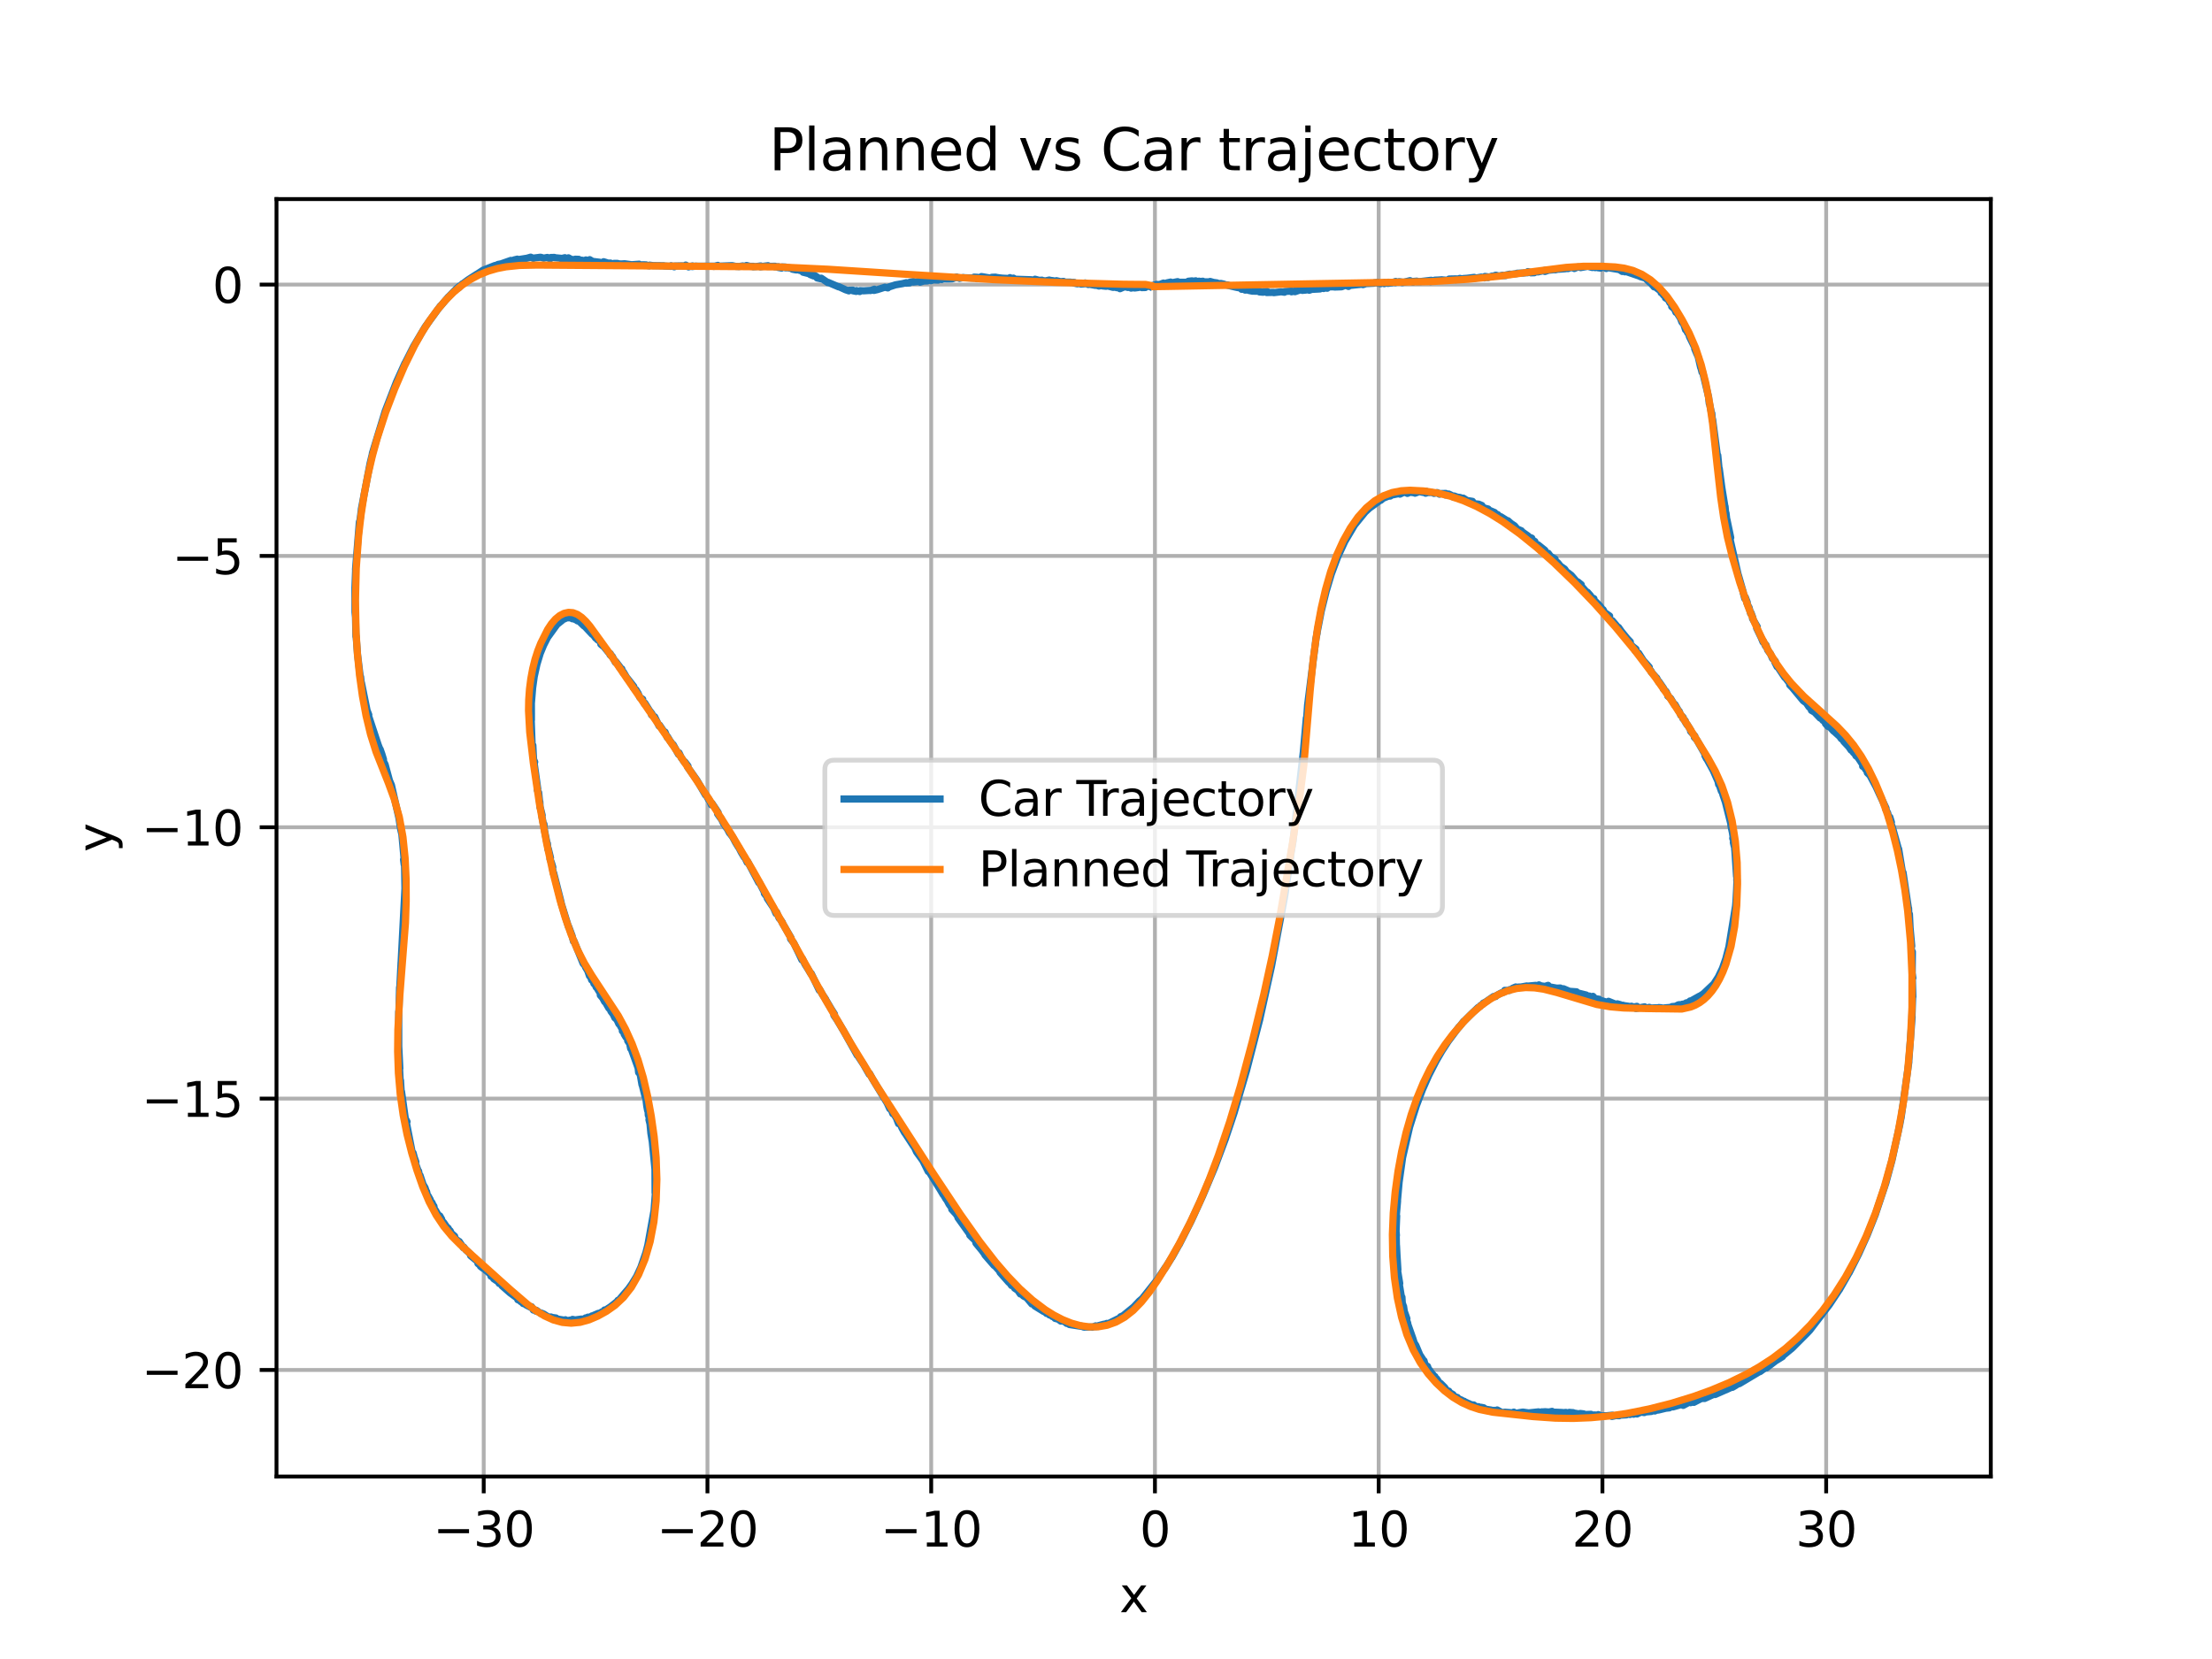 <?xml version="1.0" encoding="utf-8" standalone="no"?>
<!DOCTYPE svg PUBLIC "-//W3C//DTD SVG 1.1//EN"
  "http://www.w3.org/Graphics/SVG/1.1/DTD/svg11.dtd">
<svg xmlns:xlink="http://www.w3.org/1999/xlink" width="460.8pt" height="345.6pt" viewBox="0 0 460.8 345.6" xmlns="http://www.w3.org/2000/svg" version="1.1">
 <defs>
  <style type="text/css">*{stroke-linejoin: round; stroke-linecap: butt}</style>
 </defs>
 <g id="figure_1">
  <g id="patch_1">
   <path d="M 0 345.6 
L 460.8 345.6 
L 460.8 0 
L 0 0 
z
" style="fill: #ffffff"/>
  </g>
  <g id="axes_1">
   <g id="patch_2">
    <path d="M 57.6 307.584 
L 414.72 307.584 
L 414.72 41.472 
L 57.6 41.472 
z
" style="fill: #ffffff"/>
   </g>
   <g id="matplotlib.axis_1">
    <g id="xtick_1">
     <g id="line2d_1">
      <path d="M 100.767 307.584 
L 100.767 41.472 
" clip-path="url(#pcef38d30b0)" style="fill: none; stroke: #b0b0b0; stroke-width: 0.8; stroke-linecap: square"/>
     </g>
     <g id="line2d_2">
      <defs>
       <path id="m9cb147fd51" d="M 0 0 
L 0 3.5 
" style="stroke: #000000; stroke-width: 0.8"/>
      </defs>
      <g>
       <use xlink:href="#m9cb147fd51" x="100.767" y="307.584" style="stroke: #000000; stroke-width: 0.8"/>
      </g>
     </g>
     <g id="text_1">
      <!-- −30 -->
      <g transform="translate(90.215 322.182) scale(0.1 -0.1)">
       <defs>
        <path id="DejaVuSans-2212" d="M 678 2272 
L 4684 2272 
L 4684 1741 
L 678 1741 
L 678 2272 
z
" transform="scale(0.016)"/>
        <path id="DejaVuSans-33" d="M 2597 2516 
Q 3050 2419 3304 2112 
Q 3559 1806 3559 1356 
Q 3559 666 3084 287 
Q 2609 -91 1734 -91 
Q 1441 -91 1130 -33 
Q 819 25 488 141 
L 488 750 
Q 750 597 1062 519 
Q 1375 441 1716 441 
Q 2309 441 2620 675 
Q 2931 909 2931 1356 
Q 2931 1769 2642 2001 
Q 2353 2234 1838 2234 
L 1294 2234 
L 1294 2753 
L 1863 2753 
Q 2328 2753 2575 2939 
Q 2822 3125 2822 3475 
Q 2822 3834 2567 4026 
Q 2313 4219 1838 4219 
Q 1578 4219 1281 4162 
Q 984 4106 628 3988 
L 628 4550 
Q 988 4650 1302 4700 
Q 1616 4750 1894 4750 
Q 2613 4750 3031 4423 
Q 3450 4097 3450 3541 
Q 3450 3153 3228 2886 
Q 3006 2619 2597 2516 
z
" transform="scale(0.016)"/>
        <path id="DejaVuSans-30" d="M 2034 4250 
Q 1547 4250 1301 3770 
Q 1056 3291 1056 2328 
Q 1056 1369 1301 889 
Q 1547 409 2034 409 
Q 2525 409 2770 889 
Q 3016 1369 3016 2328 
Q 3016 3291 2770 3770 
Q 2525 4250 2034 4250 
z
M 2034 4750 
Q 2819 4750 3233 4129 
Q 3647 3509 3647 2328 
Q 3647 1150 3233 529 
Q 2819 -91 2034 -91 
Q 1250 -91 836 529 
Q 422 1150 422 2328 
Q 422 3509 836 4129 
Q 1250 4750 2034 4750 
z
" transform="scale(0.016)"/>
       </defs>
       <use xlink:href="#DejaVuSans-2212"/>
       <use xlink:href="#DejaVuSans-33" x="83.789"/>
       <use xlink:href="#DejaVuSans-30" x="147.412"/>
      </g>
     </g>
    </g>
    <g id="xtick_2">
     <g id="line2d_3">
      <path d="M 147.377 307.584 
L 147.377 41.472 
" clip-path="url(#pcef38d30b0)" style="fill: none; stroke: #b0b0b0; stroke-width: 0.8; stroke-linecap: square"/>
     </g>
     <g id="line2d_4">
      <g>
       <use xlink:href="#m9cb147fd51" x="147.377" y="307.584" style="stroke: #000000; stroke-width: 0.8"/>
      </g>
     </g>
     <g id="text_2">
      <!-- −20 -->
      <g transform="translate(136.824 322.182) scale(0.1 -0.1)">
       <defs>
        <path id="DejaVuSans-32" d="M 1228 531 
L 3431 531 
L 3431 0 
L 469 0 
L 469 531 
Q 828 903 1448 1529 
Q 2069 2156 2228 2338 
Q 2531 2678 2651 2914 
Q 2772 3150 2772 3378 
Q 2772 3750 2511 3984 
Q 2250 4219 1831 4219 
Q 1534 4219 1204 4116 
Q 875 4013 500 3803 
L 500 4441 
Q 881 4594 1212 4672 
Q 1544 4750 1819 4750 
Q 2544 4750 2975 4387 
Q 3406 4025 3406 3419 
Q 3406 3131 3298 2873 
Q 3191 2616 2906 2266 
Q 2828 2175 2409 1742 
Q 1991 1309 1228 531 
z
" transform="scale(0.016)"/>
       </defs>
       <use xlink:href="#DejaVuSans-2212"/>
       <use xlink:href="#DejaVuSans-32" x="83.789"/>
       <use xlink:href="#DejaVuSans-30" x="147.412"/>
      </g>
     </g>
    </g>
    <g id="xtick_3">
     <g id="line2d_5">
      <path d="M 193.986 307.584 
L 193.986 41.472 
" clip-path="url(#pcef38d30b0)" style="fill: none; stroke: #b0b0b0; stroke-width: 0.8; stroke-linecap: square"/>
     </g>
     <g id="line2d_6">
      <g>
       <use xlink:href="#m9cb147fd51" x="193.986" y="307.584" style="stroke: #000000; stroke-width: 0.8"/>
      </g>
     </g>
     <g id="text_3">
      <!-- −10 -->
      <g transform="translate(183.434 322.182) scale(0.1 -0.1)">
       <defs>
        <path id="DejaVuSans-31" d="M 794 531 
L 1825 531 
L 1825 4091 
L 703 3866 
L 703 4441 
L 1819 4666 
L 2450 4666 
L 2450 531 
L 3481 531 
L 3481 0 
L 794 0 
L 794 531 
z
" transform="scale(0.016)"/>
       </defs>
       <use xlink:href="#DejaVuSans-2212"/>
       <use xlink:href="#DejaVuSans-31" x="83.789"/>
       <use xlink:href="#DejaVuSans-30" x="147.412"/>
      </g>
     </g>
    </g>
    <g id="xtick_4">
     <g id="line2d_7">
      <path d="M 240.596 307.584 
L 240.596 41.472 
" clip-path="url(#pcef38d30b0)" style="fill: none; stroke: #b0b0b0; stroke-width: 0.8; stroke-linecap: square"/>
     </g>
     <g id="line2d_8">
      <g>
       <use xlink:href="#m9cb147fd51" x="240.596" y="307.584" style="stroke: #000000; stroke-width: 0.8"/>
      </g>
     </g>
     <g id="text_4">
      <!-- 0 -->
      <g transform="translate(237.415 322.182) scale(0.1 -0.1)">
       <use xlink:href="#DejaVuSans-30"/>
      </g>
     </g>
    </g>
    <g id="xtick_5">
     <g id="line2d_9">
      <path d="M 287.205 307.584 
L 287.205 41.472 
" clip-path="url(#pcef38d30b0)" style="fill: none; stroke: #b0b0b0; stroke-width: 0.8; stroke-linecap: square"/>
     </g>
     <g id="line2d_10">
      <g>
       <use xlink:href="#m9cb147fd51" x="287.205" y="307.584" style="stroke: #000000; stroke-width: 0.8"/>
      </g>
     </g>
     <g id="text_5">
      <!-- 10 -->
      <g transform="translate(280.843 322.182) scale(0.1 -0.1)">
       <use xlink:href="#DejaVuSans-31"/>
       <use xlink:href="#DejaVuSans-30" x="63.623"/>
      </g>
     </g>
    </g>
    <g id="xtick_6">
     <g id="line2d_11">
      <path d="M 333.815 307.584 
L 333.815 41.472 
" clip-path="url(#pcef38d30b0)" style="fill: none; stroke: #b0b0b0; stroke-width: 0.8; stroke-linecap: square"/>
     </g>
     <g id="line2d_12">
      <g>
       <use xlink:href="#m9cb147fd51" x="333.815" y="307.584" style="stroke: #000000; stroke-width: 0.8"/>
      </g>
     </g>
     <g id="text_6">
      <!-- 20 -->
      <g transform="translate(327.453 322.182) scale(0.1 -0.1)">
       <use xlink:href="#DejaVuSans-32"/>
       <use xlink:href="#DejaVuSans-30" x="63.623"/>
      </g>
     </g>
    </g>
    <g id="xtick_7">
     <g id="line2d_13">
      <path d="M 380.425 307.584 
L 380.425 41.472 
" clip-path="url(#pcef38d30b0)" style="fill: none; stroke: #b0b0b0; stroke-width: 0.8; stroke-linecap: square"/>
     </g>
     <g id="line2d_14">
      <g>
       <use xlink:href="#m9cb147fd51" x="380.425" y="307.584" style="stroke: #000000; stroke-width: 0.8"/>
      </g>
     </g>
     <g id="text_7">
      <!-- 30 -->
      <g transform="translate(374.062 322.182) scale(0.1 -0.1)">
       <use xlink:href="#DejaVuSans-33"/>
       <use xlink:href="#DejaVuSans-30" x="63.623"/>
      </g>
     </g>
    </g>
    <g id="text_8">
     <!-- x -->
     <g transform="translate(233.201 335.861) scale(0.1 -0.1)">
      <defs>
       <path id="DejaVuSans-78" d="M 3513 3500 
L 2247 1797 
L 3578 0 
L 2900 0 
L 1881 1375 
L 863 0 
L 184 0 
L 1544 1831 
L 300 3500 
L 978 3500 
L 1906 2253 
L 2834 3500 
L 3513 3500 
z
" transform="scale(0.016)"/>
      </defs>
      <use xlink:href="#DejaVuSans-78"/>
     </g>
    </g>
   </g>
   <g id="matplotlib.axis_2">
    <g id="ytick_1">
     <g id="line2d_15">
      <path d="M 57.6 285.388 
L 414.72 285.388 
" clip-path="url(#pcef38d30b0)" style="fill: none; stroke: #b0b0b0; stroke-width: 0.8; stroke-linecap: square"/>
     </g>
     <g id="line2d_16">
      <defs>
       <path id="m25de4e4039" d="M 0 0 
L -3.5 0 
" style="stroke: #000000; stroke-width: 0.8"/>
      </defs>
      <g>
       <use xlink:href="#m25de4e4039" x="57.6" y="285.388" style="stroke: #000000; stroke-width: 0.8"/>
      </g>
     </g>
     <g id="text_9">
      <!-- −20 -->
      <g transform="translate(29.495 289.187) scale(0.1 -0.1)">
       <use xlink:href="#DejaVuSans-2212"/>
       <use xlink:href="#DejaVuSans-32" x="83.789"/>
       <use xlink:href="#DejaVuSans-30" x="147.412"/>
      </g>
     </g>
    </g>
    <g id="ytick_2">
     <g id="line2d_17">
      <path d="M 57.6 228.862 
L 414.72 228.862 
" clip-path="url(#pcef38d30b0)" style="fill: none; stroke: #b0b0b0; stroke-width: 0.8; stroke-linecap: square"/>
     </g>
     <g id="line2d_18">
      <g>
       <use xlink:href="#m25de4e4039" x="57.6" y="228.862" style="stroke: #000000; stroke-width: 0.8"/>
      </g>
     </g>
     <g id="text_10">
      <!-- −15 -->
      <g transform="translate(29.495 232.661) scale(0.1 -0.1)">
       <defs>
        <path id="DejaVuSans-35" d="M 691 4666 
L 3169 4666 
L 3169 4134 
L 1269 4134 
L 1269 2991 
Q 1406 3038 1543 3061 
Q 1681 3084 1819 3084 
Q 2600 3084 3056 2656 
Q 3513 2228 3513 1497 
Q 3513 744 3044 326 
Q 2575 -91 1722 -91 
Q 1428 -91 1123 -41 
Q 819 9 494 109 
L 494 744 
Q 775 591 1075 516 
Q 1375 441 1709 441 
Q 2250 441 2565 725 
Q 2881 1009 2881 1497 
Q 2881 1984 2565 2268 
Q 2250 2553 1709 2553 
Q 1456 2553 1204 2497 
Q 953 2441 691 2322 
L 691 4666 
z
" transform="scale(0.016)"/>
       </defs>
       <use xlink:href="#DejaVuSans-2212"/>
       <use xlink:href="#DejaVuSans-31" x="83.789"/>
       <use xlink:href="#DejaVuSans-35" x="147.412"/>
      </g>
     </g>
    </g>
    <g id="ytick_3">
     <g id="line2d_19">
      <path d="M 57.6 172.336 
L 414.72 172.336 
" clip-path="url(#pcef38d30b0)" style="fill: none; stroke: #b0b0b0; stroke-width: 0.8; stroke-linecap: square"/>
     </g>
     <g id="line2d_20">
      <g>
       <use xlink:href="#m25de4e4039" x="57.6" y="172.336" style="stroke: #000000; stroke-width: 0.8"/>
      </g>
     </g>
     <g id="text_11">
      <!-- −10 -->
      <g transform="translate(29.495 176.135) scale(0.1 -0.1)">
       <use xlink:href="#DejaVuSans-2212"/>
       <use xlink:href="#DejaVuSans-31" x="83.789"/>
       <use xlink:href="#DejaVuSans-30" x="147.412"/>
      </g>
     </g>
    </g>
    <g id="ytick_4">
     <g id="line2d_21">
      <path d="M 57.6 115.81 
L 414.72 115.81 
" clip-path="url(#pcef38d30b0)" style="fill: none; stroke: #b0b0b0; stroke-width: 0.8; stroke-linecap: square"/>
     </g>
     <g id="line2d_22">
      <g>
       <use xlink:href="#m25de4e4039" x="57.6" y="115.81" style="stroke: #000000; stroke-width: 0.8"/>
      </g>
     </g>
     <g id="text_12">
      <!-- −5 -->
      <g transform="translate(35.858 119.609) scale(0.1 -0.1)">
       <use xlink:href="#DejaVuSans-2212"/>
       <use xlink:href="#DejaVuSans-35" x="83.789"/>
      </g>
     </g>
    </g>
    <g id="ytick_5">
     <g id="line2d_23">
      <path d="M 57.6 59.284 
L 414.72 59.284 
" clip-path="url(#pcef38d30b0)" style="fill: none; stroke: #b0b0b0; stroke-width: 0.8; stroke-linecap: square"/>
     </g>
     <g id="line2d_24">
      <g>
       <use xlink:href="#m25de4e4039" x="57.6" y="59.284" style="stroke: #000000; stroke-width: 0.8"/>
      </g>
     </g>
     <g id="text_13">
      <!-- 0 -->
      <g transform="translate(44.237 63.083) scale(0.1 -0.1)">
       <use xlink:href="#DejaVuSans-30"/>
      </g>
     </g>
    </g>
    <g id="text_14">
     <!-- y -->
     <g transform="translate(23.416 177.487) rotate(-90) scale(0.1 -0.1)">
      <defs>
       <path id="DejaVuSans-79" d="M 2059 -325 
Q 1816 -950 1584 -1140 
Q 1353 -1331 966 -1331 
L 506 -1331 
L 506 -850 
L 844 -850 
Q 1081 -850 1212 -737 
Q 1344 -625 1503 -206 
L 1606 56 
L 191 3500 
L 800 3500 
L 1894 763 
L 2988 3500 
L 3597 3500 
L 2059 -325 
z
" transform="scale(0.016)"/>
      </defs>
      <use xlink:href="#DejaVuSans-79"/>
     </g>
    </g>
   </g>
   <g id="line2d_25">
    <path d="M 240.049 59.562 
L 240.077 59.492 
L 240.872 59.242 
L 240.863 59.265 
L 241.551 59.273 
L 242.372 58.966 
L 242.301 59.138 
L 243.031 59.06 
L 243.086 58.927 
L 243.858 58.76 
L 243.771 58.971 
L 245.322 58.669 
L 245.27 58.795 
L 247.465 58.799 
L 247.552 58.59 
L 248.332 58.506 
L 248.269 58.658 
L 249.087 58.496 
L 248.975 58.766 
L 249.81 58.573 
L 249.767 58.679 
L 250.569 58.58 
L 250.508 58.727 
L 252.059 58.704 
L 252.09 58.629 
L 252.788 58.83 
L 253.532 58.933 
L 253.421 59.201 
L 254.282 59.041 
L 255.018 59.201 
L 254.975 59.306 
L 255.76 59.357 
L 255.728 59.435 
L 257.21 59.775 
L 257.957 59.935 
L 258.028 59.765 
L 258.686 60.137 
L 258.636 60.258 
L 259.433 60.284 
L 259.373 60.43 
L 260.192 60.392 
L 260.146 60.504 
L 260.881 60.652 
L 262.44 60.678 
L 262.382 60.819 
L 263.129 60.878 
L 263.18 60.754 
L 263.964 60.699 
L 263.866 60.937 
L 265.372 60.907 
L 265.347 60.967 
L 266.888 60.78 
L 267.571 60.878 
L 267.633 60.729 
L 269.108 60.629 
L 269.042 60.788 
L 269.832 60.602 
L 269.765 60.765 
L 270.593 60.484 
L 271.454 60.122 
L 271.301 60.492 
L 272.041 60.424 
L 272.804 60.302 
L 272.736 60.466 
L 273.572 60.168 
L 273.528 60.274 
L 274.989 60.195 
L 275.075 59.987 
L 275.742 60.103 
L 275.808 59.943 
L 276.479 60.048 
L 276.591 59.776 
L 278.032 59.745 
L 278.011 59.797 
L 279.459 59.747 
L 280.304 59.429 
L 280.917 59.673 
L 280.989 59.499 
L 283.985 59.181 
L 283.937 59.295 
L 284.771 59.02 
L 284.747 59.078 
L 286.224 58.999 
L 286.254 58.929 
L 287.023 58.822 
L 286.959 58.977 
L 287.637 59.097 
L 287.687 58.975 
L 288.464 58.856 
L 288.367 59.092 
L 289.216 58.799 
L 289.12 59.033 
L 289.893 58.928 
L 289.888 58.94 
L 290.744 58.635 
L 290.641 58.883 
L 291.459 58.669 
L 292.143 58.778 
L 292.102 58.878 
L 293.73 58.467 
L 294.341 58.755 
L 294.393 58.628 
L 295.149 58.566 
L 295.12 58.637 
L 295.844 58.655 
L 298.145 58.388 
L 298.032 58.663 
L 298.885 58.364 
L 299.627 58.333 
L 300.376 58.282 
L 300.37 58.298 
L 301.777 58.407 
L 301.894 58.124 
L 303.356 58.094 
L 303.281 58.275 
L 304.122 57.99 
L 304.769 58.176 
L 304.833 58.022 
L 305.576 57.974 
L 307.101 57.78 
L 307.01 58 
L 308.568 57.721 
L 309.215 57.898 
L 309.342 57.59 
L 310.023 57.682 
L 309.965 57.821 
L 310.807 57.518 
L 310.752 57.65 
L 311.6 57.328 
L 312.242 57.499 
L 313.021 57.335 
L 312.987 57.417 
L 313.703 57.402 
L 313.755 57.276 
L 314.534 57.11 
L 314.506 57.176 
L 315.999 56.998 
L 316.033 56.916 
L 317.474 56.869 
L 317.489 56.832 
L 318.204 56.821 
L 318.304 56.578 
L 318.93 56.784 
L 318.909 56.835 
L 319.628 56.815 
L 319.716 56.6 
L 320.404 56.646 
L 321.934 56.301 
L 321.831 56.552 
L 322.626 56.277 
L 322.619 56.294 
L 324.02 56.151 
L 323.997 56.207 
L 324.726 56.034 
L 324.704 56.087 
L 326.037 55.992 
L 326.055 55.948 
L 326.694 55.943 
L 326.741 55.828 
L 327.396 55.771 
L 328.016 55.785 
L 327.955 55.934 
L 328.707 55.617 
L 329.276 55.728 
L 329.268 55.749 
L 330.586 55.509 
L 331.192 55.508 
L 331.16 55.585 
L 331.705 55.726 
L 331.758 55.596 
L 332.311 55.715 
L 332.294 55.758 
L 332.949 55.625 
L 332.884 55.783 
L 333.453 55.854 
L 333.554 55.61 
L 334.129 55.669 
L 334.619 55.933 
L 334.707 55.718 
L 337.499 56.193 
L 337.475 56.25 
L 337.946 56.552 
L 338.016 56.382 
L 338.507 56.632 
L 338.557 56.509 
L 341.701 57.584 
L 341.686 57.62 
L 342.782 57.947 
L 343.671 58.838 
L 343.762 58.617 
L 344.134 59.263 
L 344.151 59.223 
L 344.576 59.758 
L 344.587 59.731 
L 345.159 59.924 
L 345.124 60.009 
L 346.134 60.762 
L 346.044 60.98 
L 346.588 61.284 
L 346.516 61.459 
L 347.034 61.834 
L 346.942 62.056 
L 347.485 62.384 
L 347.492 62.366 
L 347.875 63.091 
L 347.916 62.991 
L 348.325 63.662 
L 348.241 63.867 
L 348.749 64.307 
L 348.777 64.24 
L 349.127 65.07 
L 349.19 64.918 
L 350.037 66.247 
L 350.377 67.124 
L 350.866 67.642 
L 350.817 67.764 
L 351.132 68.71 
L 351.193 68.563 
L 351.576 69.351 
L 351.658 69.152 
L 351.949 70.166 
L 353.111 72.519 
L 353.045 72.68 
L 353.403 73.536 
L 353.771 74.365 
L 354.276 76.575 
L 354.301 76.513 
L 354.567 77.579 
L 354.655 77.366 
L 355.932 82.72 
L 355.934 82.717 
L 356.065 84.071 
L 356.102 83.98 
L 356.564 86.193 
L 356.602 86.1 
L 356.715 87.492 
L 356.769 87.361 
L 357.777 95.024 
L 357.847 94.855 
L 358.115 97.691 
L 358.156 97.592 
L 358.7 101.638 
L 359.339 105.559 
L 359.363 105.501 
L 359.5 107.016 
L 359.56 106.869 
L 359.731 108.313 
L 359.758 108.249 
L 360.543 112.003 
L 360.406 112.335 
L 362.127 119.867 
L 362.143 119.828 
L 363.158 123.386 
L 363.136 123.438 
L 363.457 124.685 
L 363.574 124.4 
L 363.978 125.449 
L 363.909 125.617 
L 364.347 126.588 
L 364.365 126.543 
L 364.682 127.813 
L 364.761 127.622 
L 365.156 128.701 
L 365.083 128.879 
L 366.072 130.562 
L 365.945 130.87 
L 366.852 132.753 
L 366.855 132.746 
L 367.277 133.765 
L 367.346 133.598 
L 367.781 134.583 
L 367.878 134.347 
L 368.257 135.465 
L 368.263 135.451 
L 368.795 136.198 
L 368.807 136.168 
L 369.233 137.172 
L 369.833 137.749 
L 369.739 137.979 
L 370.199 138.895 
L 370.246 138.781 
L 371.792 141.114 
L 371.819 141.048 
L 372.902 142.477 
L 372.822 142.67 
L 373.41 143.274 
L 375.655 145.982 
L 376.303 146.454 
L 376.823 147.232 
L 377.423 147.807 
L 377.35 147.985 
L 378.02 148.374 
L 379.157 149.577 
L 379.223 149.417 
L 379.753 150.079 
L 379.815 149.929 
L 380.33 150.6 
L 380.273 150.737 
L 380.808 151.337 
L 380.903 151.108 
L 381.959 152.295 
L 381.971 152.266 
L 383.08 153.273 
L 383.101 153.223 
L 383.581 153.897 
L 384.168 154.304 
L 384.101 154.465 
L 385.149 155.584 
L 385.619 156.276 
L 385.665 156.164 
L 386.151 156.82 
L 386.207 156.684 
L 386.64 157.471 
L 386.686 157.36 
L 387.184 157.991 
L 388.121 159.402 
L 388.025 159.637 
L 388.644 159.981 
L 388.565 160.172 
L 389.062 160.818 
L 388.993 160.984 
L 389.537 161.52 
L 389.539 161.514 
L 390.841 163.953 
L 391.657 165.729 
L 392.9 168.361 
L 392.824 168.546 
L 393.255 169.382 
L 393.537 170.576 
L 393.685 170.218 
L 394.016 171.287 
L 393.922 171.515 
L 394.275 172.525 
L 395.498 176.907 
L 395.524 176.845 
L 396.361 181.948 
L 396.442 181.752 
L 397.567 189.261 
L 397.593 189.197 
L 397.655 190.691 
L 397.767 190.418 
L 397.909 193.291 
L 398.255 197.094 
L 398.136 197.384 
L 398.301 198.478 
L 398.385 198.273 
L 398.347 202.682 
L 398.486 203.728 
L 398.383 203.977 
L 398.487 207.703 
L 398.439 207.82 
L 398.295 211.9 
L 398.333 211.809 
L 397.614 221.284 
L 397.654 221.188 
L 396.025 232.92 
L 395.987 233.013 
L 395.758 234.272 
L 394.126 241.736 
L 392.866 246.394 
L 392.886 246.345 
L 390.649 253.058 
L 390.702 252.93 
L 388.933 257.378 
L 388.965 257.3 
L 387.186 261.245 
L 385.211 265.15 
L 385.273 265.001 
L 383.165 268.692 
L 383.192 268.626 
L 381.081 271.811 
L 377.018 277.111 
L 376.445 277.721 
L 373.323 280.851 
L 371.4 282.434 
L 371.33 282.606 
L 370.101 283.373 
L 370.121 283.323 
L 368.719 284.392 
L 368.728 284.368 
L 367.983 284.968 
L 368.103 284.678 
L 366.642 285.74 
L 366.677 285.654 
L 362.36 288.233 
L 361.719 288.412 
L 361.66 288.556 
L 360.899 289.006 
L 360.951 288.882 
L 359.505 289.549 
L 359.513 289.529 
L 357.307 290.501 
L 357.367 290.356 
L 356.641 290.624 
L 355.102 291.331 
L 354.478 291.312 
L 354.483 291.301 
L 352.856 292.141 
L 352.931 291.96 
L 352.181 292.208 
L 352.245 292.052 
L 351.538 292.186 
L 351.483 292.319 
L 350.641 292.769 
L 350.733 292.546 
L 350.027 292.653 
L 348.514 293.085 
L 348.525 293.058 
L 347.813 293.152 
L 347.758 293.285 
L 347.049 293.359 
L 347.05 293.357 
L 345.529 293.728 
L 344.805 293.812 
L 344.756 293.929 
L 344.084 293.879 
L 344.021 294.032 
L 342.578 294.158 
L 342.534 294.266 
L 341.873 294.175 
L 341.888 294.14 
L 341.017 294.558 
L 341.089 294.383 
L 340.294 294.612 
L 340.339 294.502 
L 339.658 294.445 
L 339.567 294.665 
L 338.911 294.54 
L 338.829 294.739 
L 337.37 294.815 
L 337.326 294.921 
L 336.611 294.894 
L 335.803 295.068 
L 335.912 294.804 
L 334.357 294.951 
L 334.371 294.919 
L 333.598 294.959 
L 332.948 294.686 
L 332.888 294.833 
L 332.154 294.754 
L 331.339 294.864 
L 331.436 294.627 
L 329.863 294.682 
L 329.921 294.541 
L 329.184 294.45 
L 329.133 294.574 
L 327.689 294.329 
L 327.71 294.278 
L 326.959 294.237 
L 326.968 294.215 
L 326.127 294.404 
L 326.198 294.233 
L 325.416 294.301 
L 325.439 294.244 
L 323.979 294.187 
L 323.952 294.252 
L 323.279 294.124 
L 323.325 294.011 
L 322.543 294.177 
L 322.557 294.141 
L 321.879 294.088 
L 321.171 294.135 
L 321.181 294.112 
L 320.415 294.323 
L 320.501 294.114 
L 318.44 294.329 
L 317.233 294.162 
L 316.561 294.266 
L 315.88 294.401 
L 315.893 294.37 
L 315.3 294.306 
L 315.357 294.169 
L 314.617 294.469 
L 314.692 294.285 
L 313.509 294.185 
L 312.868 294.265 
L 311.884 293.717 
L 311.802 293.915 
L 311.252 293.794 
L 311.196 293.928 
L 310.636 293.835 
L 310.673 293.745 
L 309.553 293.574 
L 309.565 293.547 
L 309.005 293.475 
L 309.089 293.273 
L 308.547 293.166 
L 308.452 293.398 
L 307.938 293.232 
L 308.017 293.042 
L 307.444 293.024 
L 307.009 292.676 
L 306.973 292.763 
L 306.467 292.589 
L 306.371 292.822 
L 305.977 292.377 
L 305.901 292.561 
L 305.399 292.379 
L 305.488 292.163 
L 304.95 292.064 
L 305.014 291.91 
L 304.472 291.823 
L 304.525 291.694 
L 303.545 291.261 
L 303.602 291.121 
L 303.088 290.956 
L 303.098 290.931 
L 302.62 290.673 
L 302.689 290.506 
L 302.213 290.236 
L 302.166 290.351 
L 301.807 289.791 
L 301.686 290.085 
L 300.938 289.025 
L 300.097 288.181 
L 300.028 288.346 
L 299.294 287.232 
L 299.228 287.391 
L 298.904 286.73 
L 298.83 286.911 
L 298.481 286.309 
L 298.471 286.333 
L 297.703 285.3 
L 297.659 285.406 
L 297.38 284.632 
L 297.325 284.764 
L 296.935 284.255 
L 296.893 284.357 
L 296.656 283.472 
L 296.629 283.538 
L 295.891 282.405 
L 295.868 282.462 
L 294.956 280.282 
L 294.592 279.703 
L 294.336 278.863 
L 293.234 275.747 
L 293.266 275.67 
L 292.993 274.905 
L 293.084 274.683 
L 292.544 273.165 
L 292.391 272.142 
L 292.375 272.179 
L 292.124 271.407 
L 292.052 270.217 
L 291.976 270.402 
L 291.665 268.484 
L 291.503 267.574 
L 291.59 267.361 
L 291.147 264.669 
L 291.21 264.517 
L 291.018 261.441 
L 290.916 259.453 
L 290.899 259.493 
L 290.861 257.456 
L 290.902 257.357 
L 290.829 256.508 
L 290.956 253.287 
L 290.85 253.543 
L 291.136 250.2 
L 291.103 250.281 
L 291.463 246.263 
L 292.165 241.314 
L 292.124 241.413 
L 293.649 234.779 
L 295.07 230.305 
L 295.05 230.355 
L 296.334 226.968 
L 296.318 227.008 
L 297.662 223.956 
L 297.651 223.983 
L 299.19 220.978 
L 300.413 218.872 
L 300.402 218.897 
L 301.67 216.951 
L 303.945 213.903 
L 303.884 214.051 
L 304.912 212.762 
L 304.868 212.869 
L 306.317 211.411 
L 307.912 209.88 
L 308.364 209.627 
L 308.433 209.461 
L 308.895 209.216 
L 308.991 208.983 
L 309.463 208.749 
L 311.144 207.588 
L 311.571 207.589 
L 311.626 207.455 
L 312.783 206.821 
L 313.311 206.677 
L 313.462 206.309 
L 314.426 206.337 
L 314.502 206.153 
L 315.049 206.058 
L 315.125 205.874 
L 315.758 205.603 
L 315.646 205.875 
L 316.216 205.792 
L 316.285 205.625 
L 316.84 205.611 
L 318.07 205.388 
L 318.047 205.445 
L 319.923 205.268 
L 320.494 205.4 
L 320.589 205.168 
L 321.126 205.412 
L 321.136 205.388 
L 321.754 205.466 
L 321.733 205.517 
L 322.497 205.267 
L 322.394 205.518 
L 322.974 205.744 
L 323.025 205.621 
L 324.314 205.85 
L 325.036 205.819 
L 324.946 206.036 
L 325.695 205.971 
L 326.953 206.506 
L 328.422 206.612 
L 328.358 206.767 
L 330.444 207.282 
L 330.342 207.528 
L 331.118 207.498 
L 331.06 207.639 
L 331.781 207.724 
L 331.849 207.559 
L 332.365 208.131 
L 332.396 208.055 
L 333.098 208.153 
L 333.08 208.195 
L 333.682 208.51 
L 333.701 208.465 
L 334.966 208.87 
L 335.082 208.587 
L 336.836 209.306 
L 336.914 209.118 
L 337.506 209.275 
L 337.432 209.455 
L 338.094 209.407 
L 338.077 209.447 
L 339.244 209.621 
L 339.175 209.788 
L 339.761 209.82 
L 339.845 209.614 
L 340.361 209.78 
L 340.989 209.64 
L 340.807 210.083 
L 342.592 209.736 
L 342.529 209.887 
L 343.014 209.988 
L 343.587 209.847 
L 343.565 209.901 
L 344.037 209.987 
L 345.047 209.934 
L 344.966 210.13 
L 345.471 210.075 
L 345.547 209.891 
L 346.003 209.929 
L 346.429 210.021 
L 346.911 209.952 
L 347.82 209.87 
L 347.753 210.031 
L 348.242 209.868 
L 348.316 209.688 
L 349.154 209.617 
L 349.179 209.556 
L 349.668 209.309 
L 350.054 209.288 
L 349.968 209.498 
L 350.46 209.193 
L 350.45 209.218 
L 351.219 209.047 
L 351.273 208.916 
L 351.622 208.878 
L 351.615 208.894 
L 352.097 208.507 
L 352.046 208.63 
L 354.026 207.521 
L 354.003 207.575 
L 354.757 207.089 
L 354.739 207.133 
L 356.955 205.032 
L 356.901 205.161 
L 357.957 203.524 
L 358.867 201.616 
L 358.793 201.796 
L 359.525 199.689 
L 360.156 197.247 
L 361.551 188.711 
L 361.626 187.86 
L 361.767 185.23 
L 361.847 183.283 
L 361.799 183.401 
L 361.821 182.414 
L 361.757 182.569 
L 361.397 177.092 
L 361.389 177.112 
L 361.319 176.126 
L 361.264 176.261 
L 361.089 175.511 
L 361.179 175.293 
L 360.962 174.626 
L 361.045 174.424 
L 360.909 173.542 
L 360.566 171.905 
L 360.608 171.804 
L 359.399 166.975 
L 359.392 166.992 
L 358.892 165.497 
L 358.669 164.665 
L 358.599 164.836 
L 358.081 163.314 
L 358.027 163.444 
L 357.834 162.507 
L 357.804 162.58 
L 356.895 160.519 
L 356.217 159.278 
L 356.215 159.282 
L 355.527 158.027 
L 355.508 158.073 
L 355.167 157.42 
L 355.243 157.236 
L 353.426 154.045 
L 352.968 153.593 
L 353.07 153.347 
L 352.175 152.344 
L 352.247 152.169 
L 351.447 150.867 
L 351.413 150.949 
L 351.009 150.281 
L 351.067 150.139 
L 350.568 149.682 
L 350.654 149.473 
L 350.174 148.949 
L 350.145 149.018 
L 349.801 148.144 
L 349.763 148.236 
L 348.935 146.763 
L 348.873 146.914 
L 348.44 146.19 
L 348.003 145.455 
L 347.437 145.014 
L 347.485 144.897 
L 347.074 144.054 
L 346.515 143.544 
L 346.57 143.41 
L 345.589 141.986 
L 345.549 142.084 
L 345.105 141.221 
L 345.096 141.242 
L 343.976 140.001 
L 344.019 139.899 
L 343.486 139.175 
L 343.569 138.973 
L 342.992 138.329 
L 342.404 137.687 
L 342.399 137.697 
L 341.341 136.045 
L 341.304 136.136 
L 340.652 135.568 
L 340.798 135.215 
L 340.122 134.683 
L 339.493 134.015 
L 339.623 133.699 
L 338.984 133.033 
L 337.757 131.526 
L 337.17 130.688 
L 337.13 130.784 
L 335.864 129.291 
L 335.782 129.489 
L 335.195 128.617 
L 335.316 128.324 
L 334.578 127.81 
L 334.489 128.027 
L 333.958 127.006 
L 333.917 127.106 
L 333.316 126.249 
L 331.957 124.906 
L 332.041 124.702 
L 331.244 124.311 
L 331.334 124.092 
L 330.68 123.353 
L 330.63 123.474 
L 329.325 121.986 
L 329.406 121.79 
L 328.684 121.212 
L 328.62 121.368 
L 327.326 119.853 
L 326.599 119.289 
L 326.535 119.445 
L 325.947 118.545 
L 325.203 118.029 
L 325.182 118.079 
L 324.55 117.29 
L 323.85 116.668 
L 323.943 116.443 
L 323.175 115.99 
L 323.139 116.077 
L 322.524 115.255 
L 322.491 115.336 
L 321.742 114.843 
L 321.828 114.634 
L 320.401 113.495 
L 320.385 113.532 
L 319.632 113.068 
L 319.742 112.801 
L 318.989 112.342 
L 319.092 112.093 
L 318.276 111.795 
L 318.331 111.662 
L 316.885 110.641 
L 316.92 110.555 
L 316.13 110.227 
L 316.112 110.272 
L 315.502 109.529 
L 314.789 109.06 
L 314.132 108.477 
L 314.101 108.552 
L 312.704 107.67 
L 311.97 107.364 
L 312.029 107.22 
L 311.307 106.913 
L 311.368 106.766 
L 309.953 106.167 
L 310.009 106.032 
L 309.275 105.848 
L 308.638 105.46 
L 308.704 105.299 
L 308.034 105.021 
L 308.031 105.027 
L 307.298 104.936 
L 306.636 104.703 
L 306.746 104.438 
L 305.361 104.216 
L 305.396 104.13 
L 304.829 103.771 
L 304.769 103.916 
L 304.183 103.634 
L 303.525 103.554 
L 303.529 103.544 
L 302.94 103.325 
L 302.83 103.593 
L 302.336 103.168 
L 301.787 102.908 
L 301.718 103.076 
L 301.065 103.094 
L 301.191 102.788 
L 299.921 102.817 
L 299.867 102.949 
L 299.392 102.613 
L 299.375 102.654 
L 298.718 102.781 
L 298.748 102.71 
L 298.204 102.588 
L 297.612 102.607 
L 297.641 102.538 
L 296.979 102.749 
L 297.139 102.362 
L 296.539 102.447 
L 296.483 102.581 
L 295.464 102.378 
L 295.413 102.502 
L 294.774 102.741 
L 294.928 102.366 
L 294.389 102.384 
L 294.291 102.624 
L 293.807 102.529 
L 293.187 102.784 
L 292.776 102.551 
L 292.24 102.644 
L 291.629 102.941 
L 291.703 102.763 
L 290.17 103.084 
L 290.261 102.864 
L 289.624 103.338 
L 289.179 103.376 
L 288.201 103.774 
L 288.215 103.74 
L 287.63 104.226 
L 287.69 104.082 
L 286.643 104.865 
L 285.281 105.839 
L 284.383 106.67 
L 282.18 109.381 
L 282.191 109.356 
L 280.14 112.822 
L 280.141 112.819 
L 278.658 116.041 
L 277.329 119.605 
L 276.214 123.342 
L 276.238 123.284 
L 275.166 127.61 
L 275.201 127.524 
L 274.328 132.014 
L 274.392 131.858 
L 274.072 133.318 
L 274.13 133.177 
L 272.391 146.896 
L 272.214 149.369 
L 272.135 149.561 
L 271.519 156.468 
L 271.53 156.444 
L 269.357 175.212 
L 269.375 175.168 
L 268.764 178.804 
L 268.858 178.574 
L 267.627 186.657 
L 264.877 201.297 
L 262.463 212.208 
L 262.486 212.15 
L 259.712 222.879 
L 259.727 222.843 
L 257.118 231.709 
L 257.16 231.608 
L 255.26 237.264 
L 255.317 237.126 
L 253.005 243.27 
L 250.555 249.09 
L 248.136 254.374 
L 245.639 259.289 
L 245.717 259.101 
L 244.107 261.99 
L 244.154 261.875 
L 242.624 264.318 
L 242.712 264.105 
L 241.053 266.611 
L 237.79 270.73 
L 237.84 270.608 
L 237.364 271.019 
L 237.372 270.999 
L 236.2 272.252 
L 233.949 274.083 
L 233.447 274.296 
L 233.36 274.506 
L 230.459 275.948 
L 230.564 275.692 
L 229.953 275.94 
L 229.993 275.845 
L 228.799 276.164 
L 228.741 276.304 
L 228.165 276.36 
L 228.231 276.199 
L 227.544 276.489 
L 227.564 276.441 
L 225.77 276.464 
L 225.243 276.234 
L 225.217 276.298 
L 222.764 275.92 
L 222.819 275.787 
L 222.184 275.679 
L 222.232 275.563 
L 221.056 275.044 
L 220.986 275.214 
L 220.443 274.811 
L 219.792 274.647 
L 219.934 274.302 
L 219.225 274.256 
L 219.284 274.115 
L 218.677 273.799 
L 218.621 273.934 
L 218.093 273.405 
L 218.009 273.61 
L 217.477 273.069 
L 217.418 273.211 
L 215.57 272.073 
L 215.665 271.841 
L 215.065 271.379 
L 214.957 271.639 
L 213.879 270.343 
L 213.206 269.985 
L 212.633 269.359 
L 212.551 269.56 
L 212.025 268.796 
L 211.359 268.349 
L 211.438 268.157 
L 210.764 267.706 
L 210.726 267.798 
L 210.172 267.032 
L 210.135 267.123 
L 208.316 265.061 
L 208.366 264.94 
L 207.113 263.542 
L 207.08 263.622 
L 205.172 261.423 
L 205.197 261.361 
L 204.586 260.528 
L 203.3 258.963 
L 203.381 258.766 
L 202.742 257.951 
L 202.716 258.013 
L 202.023 257.316 
L 202.077 257.185 
L 199.556 253.669 
L 199.606 253.547 
L 198.976 252.643 
L 198.958 252.687 
L 198.267 251.923 
L 198.343 251.738 
L 197.7 250.85 
L 197.135 249.765 
L 197.103 249.843 
L 196.509 248.823 
L 196.485 248.88 
L 195.888 247.862 
L 193.431 243.903 
L 193.369 244.052 
L 192.247 241.792 
L 190.938 239.978 
L 190.397 238.791 
L 190.368 238.861 
L 188.474 235.958 
L 188.462 235.987 
L 187.869 234.926 
L 187.352 233.679 
L 187.185 234.084 
L 186.685 232.794 
L 186.676 232.816 
L 186.051 231.829 
L 185.981 231.999 
L 185.49 230.684 
L 185.364 230.991 
L 184.818 229.809 
L 181.743 224.726 
L 181.156 223.64 
L 181.084 223.815 
L 179.88 221.716 
L 178.607 219.784 
L 178.582 219.845 
L 175.601 214.508 
L 175.595 214.524 
L 174.369 212.46 
L 173.719 211.517 
L 173.83 211.248 
L 173.199 210.258 
L 171.975 208.182 
L 171.987 208.152 
L 171.341 207.198 
L 170.749 206.113 
L 170.674 206.295 
L 168.998 202.796 
L 168.952 202.908 
L 168.336 201.883 
L 167.707 200.889 
L 167.152 199.715 
L 167.049 199.964 
L 166.495 198.785 
L 165.371 196.467 
L 164.69 195.594 
L 164.782 195.37 
L 162.952 192.232 
L 162.985 192.154 
L 162.329 191.221 
L 162.305 191.279 
L 161.784 190.022 
L 161.666 190.307 
L 161.132 189.08 
L 161.127 189.092 
L 159.843 187.162 
L 159.91 186.998 
L 159.23 186.126 
L 159.288 185.986 
L 158.134 183.743 
L 158.075 183.885 
L 155.744 179.462 
L 155.656 179.673 
L 155.1 178.505 
L 155.056 178.612 
L 154.441 177.59 
L 153.869 176.465 
L 153.848 176.513 
L 153.231 175.499 
L 152.65 174.394 
L 151.985 173.498 
L 151.969 173.534 
L 151.388 172.435 
L 151.365 172.49 
L 150.724 171.537 
L 150.165 170.385 
L 150.135 170.458 
L 149.482 169.537 
L 149.597 169.257 
L 148.96 168.299 
L 148.319 167.351 
L 148.191 167.661 
L 147.653 166.468 
L 147.61 166.573 
L 147.027 165.493 
L 146.972 165.625 
L 145.173 162.513 
L 143.229 159.779 
L 143.316 159.566 
L 142.661 158.711 
L 142.612 158.83 
L 141.991 157.921 
L 141.977 157.955 
L 141.457 156.829 
L 141.333 157.128 
L 140.237 155.115 
L 140.208 155.185 
L 139.599 154.383 
L 139.054 153.46 
L 138.99 153.616 
L 138.541 152.497 
L 138.473 152.662 
L 137.377 151.035 
L 137.294 151.235 
L 136.377 149.321 
L 135.714 148.917 
L 135.813 148.677 
L 135.279 147.993 
L 134.329 146.459 
L 134.256 146.638 
L 133.82 145.826 
L 133.887 145.665 
L 133.286 145.288 
L 132.914 144.385 
L 132.908 144.399 
L 132.478 143.675 
L 132.42 143.816 
L 131.942 143.243 
L 132.035 143.016 
L 130.679 141.286 
L 130.658 141.339 
L 129.884 140.007 
L 129.821 140.161 
L 129.521 139.322 
L 129.479 139.424 
L 129.027 138.979 
L 129.077 138.857 
L 128.668 138.335 
L 128.271 137.806 
L 128.197 137.986 
L 127.525 136.701 
L 127.493 136.779 
L 127.067 136.386 
L 127.151 136.182 
L 126.711 135.845 
L 125.597 134.465 
L 125.564 134.544 
L 125.161 134.204 
L 125.26 133.962 
L 124.882 133.579 
L 124.942 133.434 
L 124.476 133.28 
L 124.48 133.27 
L 124.173 132.745 
L 124.095 132.935 
L 123.44 132.037 
L 123.392 132.154 
L 121.686 130.334 
L 121.66 130.397 
L 120.668 129.432 
L 120.27 129.326 
L 120.297 129.261 
L 119.583 128.955 
L 119.651 128.791 
L 119.268 128.764 
L 119.212 128.899 
L 118.935 128.658 
L 118.917 128.704 
L 118.231 128.699 
L 118.259 128.63 
L 117.526 128.958 
L 117.556 128.886 
L 117.24 129.007 
L 117.171 129.174 
L 116.17 129.976 
L 116.253 129.777 
L 114.071 132.796 
L 114.089 132.754 
L 113.24 134.427 
L 112.535 136.135 
L 111.747 138.743 
L 111.812 138.583 
L 111.291 140.945 
L 111.292 140.941 
L 110.961 143.302 
L 110.683 146.709 
L 110.701 146.666 
L 110.705 150.051 
L 110.668 150.141 
L 110.865 155.601 
L 111.003 155.267 
L 111.147 158.184 
L 111.387 158.73 
L 111.278 158.995 
L 112.021 164.325 
L 111.924 164.563 
L 112.194 165.154 
L 112.216 165.102 
L 112.424 167.145 
L 112.463 167.05 
L 112.507 168.245 
L 112.533 168.182 
L 112.947 169.839 
L 112.879 170.006 
L 113.226 171.911 
L 113.317 171.692 
L 113.406 172.882 
L 113.988 175.823 
L 114.034 175.712 
L 114.146 176.935 
L 114.212 176.773 
L 114.68 178.687 
L 114.576 178.941 
L 114.887 179.741 
L 115.161 180.65 
L 115.094 180.814 
L 115.277 181.962 
L 115.333 181.826 
L 116.897 187.997 
L 116.874 188.053 
L 118.431 193.105 
L 118.464 193.026 
L 119.178 194.951 
L 119.463 196.114 
L 119.535 195.94 
L 121.474 200.721 
L 122.017 201.339 
L 121.966 201.463 
L 122.439 202.255 
L 122.801 203.321 
L 122.888 203.108 
L 123.251 204.162 
L 123.38 203.849 
L 123.729 204.919 
L 123.805 204.734 
L 124.205 205.661 
L 124.234 205.592 
L 125.146 207.096 
L 125.053 207.32 
L 125.556 207.911 
L 125.968 208.688 
L 126.013 208.581 
L 126.429 209.322 
L 126.845 210.037 
L 126.922 209.848 
L 127.279 210.685 
L 127.727 211.278 
L 128.095 212.049 
L 128.123 211.982 
L 128.573 212.539 
L 128.927 213.316 
L 128.965 213.222 
L 129.729 214.592 
L 129.648 214.788 
L 130.13 215.214 
L 130.032 215.452 
L 130.421 216.09 
L 130.504 215.891 
L 130.833 216.663 
L 130.762 216.835 
L 131.166 217.417 
L 131.379 218.45 
L 131.432 218.322 
L 132.878 222.348 
L 132.908 222.276 
L 133.036 223.424 
L 133.089 223.296 
L 133.392 224.003 
L 133.742 225.997 
L 133.765 225.942 
L 134.404 228.544 
L 134.484 228.35 
L 134.733 230.441 
L 134.735 230.435 
L 134.907 231.342 
L 134.988 231.146 
L 135.05 232.301 
L 135.054 232.292 
L 135.295 232.995 
L 135.188 233.256 
L 135.384 234.054 
L 135.394 234.027 
L 135.588 236.066 
L 135.878 237.83 
L 136.44 243.57 
L 136.465 248.483 
L 136.547 248.285 
L 136.255 252.02 
L 136.28 251.96 
L 134.955 259.351 
L 134.956 259.35 
L 134.552 260.943 
L 134.566 260.908 
L 133.472 264.078 
L 133.561 263.864 
L 132.629 265.876 
L 131.655 267.464 
L 130.916 268.503 
L 129.847 269.74 
L 129.002 270.758 
L 128.72 270.887 
L 128.653 271.05 
L 127.9 271.672 
L 127.095 272.293 
L 126.698 272.546 
L 126.273 272.838 
L 125.935 272.892 
L 125.865 273.063 
L 125.391 273.419 
L 125.456 273.262 
L 124.562 273.775 
L 124.634 273.601 
L 123.768 273.962 
L 123.708 274.108 
L 123.226 274.378 
L 123.333 274.117 
L 122.822 274.437 
L 122.849 274.372 
L 122.455 274.388 
L 122.394 274.536 
L 121.893 274.788 
L 121.994 274.544 
L 121.439 274.906 
L 121.478 274.812 
L 121.071 274.789 
L 119.678 274.981 
L 119.695 274.94 
L 119.269 274.855 
L 119.182 275.065 
L 118.67 275.158 
L 118.733 275.006 
L 118.195 275.133 
L 117.784 274.926 
L 117.736 275.042 
L 115.765 274.716 
L 115.83 274.559 
L 114.769 274.415 
L 114.795 274.352 
L 114.218 274.349 
L 113.276 273.75 
L 112.753 273.532 
L 112.702 273.656 
L 111.729 272.96 
L 111.653 273.146 
L 111.153 272.79 
L 111.105 272.906 
L 110.732 272.216 
L 110.66 272.39 
L 109.545 271.818 
L 109.597 271.691 
L 108.966 271.544 
L 108.998 271.465 
L 108.442 271.11 
L 108.5 270.97 
L 107.871 270.762 
L 107.954 270.56 
L 106.253 269.322 
L 104.571 267.844 
L 104.641 267.674 
L 104.059 267.209 
L 103.993 267.369 
L 103.51 266.657 
L 103.45 266.803 
L 102.843 266.388 
L 102.942 266.148 
L 102.28 265.871 
L 102.361 265.673 
L 101.257 264.624 
L 101.23 264.688 
L 100.716 264.091 
L 100.655 264.237 
L 100.082 263.794 
L 100.137 263.663 
L 99.567 263.224 
L 99.684 262.94 
L 98.031 261.574 
L 98.101 261.404 
L 97.595 260.864 
L 97.065 260.394 
L 96.599 259.784 
L 96.536 259.935 
L 95.658 258.622 
L 95.65 258.64 
L 95.103 258.261 
L 94.63 257.711 
L 94.709 257.52 
L 94.196 257.075 
L 94.15 257.188 
L 93.78 256.402 
L 93.739 256.501 
L 93.333 255.811 
L 93.283 255.931 
L 92.422 254.677 
L 91.93 254.199 
L 92.015 253.993 
L 91.617 253.289 
L 91.518 253.529 
L 90.717 252.125 
L 90.607 252.392 
L 90.387 251.251 
L 90.344 251.354 
L 89.994 250.529 
L 89.923 250.7 
L 89.595 249.823 
L 89.589 249.836 
L 89.194 249.12 
L 89.108 249.329 
L 88.87 248.233 
L 88.836 248.317 
L 88.53 247.387 
L 88.526 247.398 
L 88.122 246.709 
L 87.512 244.863 
L 87.413 245.102 
L 87.201 243.96 
L 87.166 244.046 
L 86.527 242.297 
L 86.634 242.04 
L 86.32 241.162 
L 86.057 240.169 
L 85.947 240.435 
L 84.677 233.952 
L 84.794 233.67 
L 84.434 232.996 
L 83.647 227.411 
L 83.584 227.563 
L 83.433 225.071 
L 83.369 225.227 
L 83.244 222.76 
L 83.296 222.635 
L 83.067 217.934 
L 83.057 210.684 
L 83.109 210.559 
L 83.235 205.667 
L 83.288 205.537 
L 83.55 200.464 
L 83.56 200.441 
L 84.362 185.069 
L 84.269 179.988 
L 84.205 180.145 
L 84.064 179.058 
L 84.166 178.811 
L 83.714 173.804 
L 83.469 172.783 
L 83.093 170.372 
L 81.543 163.547 
L 81.156 162.642 
L 81.151 162.655 
L 80.231 159.256 
L 79.8 158.408 
L 79.888 158.193 
L 79.554 157.106 
L 79.195 156.081 
L 79.169 156.145 
L 78.79 155.179 
L 76.764 149.066 
L 76.828 148.913 
L 76.469 147.999 
L 75.298 142.238 
L 75.256 142.34 
L 75.123 141.012 
L 75.065 141.153 
L 74.473 136.266 
L 74.189 132.493 
L 74.148 132.593 
L 74.06 128.593 
L 73.954 127.5 
L 73.938 122.439 
L 74.088 118.566 
L 74.058 118.64 
L 74.861 108.72 
L 74.986 108.419 
L 75.296 106.018 
L 75.263 106.099 
L 77.091 96.529 
L 77.643 94.268 
L 77.563 94.462 
L 80.236 85.671 
L 80.21 85.734 
L 82.581 79.597 
L 84.362 75.643 
L 84.248 75.918 
L 86.16 72.148 
L 88.587 68.064 
L 88.581 68.078 
L 91.745 63.731 
L 91.685 63.876 
L 93.423 61.834 
L 93.401 61.886 
L 95.186 60.058 
L 95.765 59.559 
L 95.614 59.926 
L 96.328 59.132 
L 96.301 59.2 
L 97.487 58.311 
L 99.316 57.127 
L 99.304 57.154 
L 100.623 56.29 
L 103.11 55.304 
L 103.062 55.42 
L 103.752 55.082 
L 104.364 54.965 
L 106.422 54.245 
L 106.33 54.468 
L 107.008 54.304 
L 107.07 54.152 
L 107.762 53.983 
L 107.706 54.12 
L 109.783 53.792 
L 110.546 53.568 
L 111.12 53.831 
L 111.147 53.765 
L 112.615 53.583 
L 113.247 53.769 
L 113.241 53.785 
L 114.023 53.626 
L 113.998 53.688 
L 114.633 53.902 
L 114.74 53.643 
L 115.479 53.624 
L 115.459 53.673 
L 116.881 53.808 
L 116.851 53.883 
L 117.68 53.684 
L 117.579 53.927 
L 118.341 53.904 
L 118.422 53.709 
L 119.035 54.056 
L 119.041 54.041 
L 119.774 54.108 
L 119.819 53.997 
L 120.572 54.022 
L 120.5 54.199 
L 121.26 54.21 
L 121.959 54.377 
L 122.052 54.15 
L 122.685 54.479 
L 122.845 54.092 
L 123.459 54.469 
L 123.465 54.453 
L 124.93 54.631 
L 124.925 54.644 
L 125.643 54.766 
L 125.743 54.523 
L 126.427 54.725 
L 126.383 54.833 
L 127.162 54.799 
L 127.117 54.907 
L 127.852 54.977 
L 127.897 54.868 
L 128.657 54.873 
L 128.633 54.931 
L 129.369 54.991 
L 130.148 54.944 
L 130.146 54.948 
L 131.583 55.147 
L 133.149 55.029 
L 133.104 55.139 
L 133.807 55.272 
L 133.856 55.154 
L 134.605 55.174 
L 134.567 55.266 
L 135.278 55.377 
L 135.337 55.234 
L 136.053 55.331 
L 138.302 55.361 
L 138.284 55.405 
L 139.75 55.486 
L 139.804 55.355 
L 140.459 55.58 
L 140.526 55.417 
L 142.034 55.382 
L 142.767 55.414 
L 142.848 55.218 
L 143.436 55.602 
L 143.444 55.583 
L 144.268 55.395 
L 144.211 55.534 
L 145.002 55.427 
L 144.989 55.459 
L 148.731 55.441 
L 148.708 55.499 
L 149.543 55.282 
L 149.465 55.472 
L 150.228 55.428 
L 152.504 55.335 
L 153.191 55.481 
L 153.924 55.519 
L 153.92 55.527 
L 154.725 55.393 
L 154.705 55.442 
L 155.465 55.417 
L 155.513 55.301 
L 156.19 55.478 
L 156.94 55.476 
L 156.903 55.566 
L 157.677 55.508 
L 158.474 55.396 
L 158.398 55.58 
L 159.205 55.445 
L 159.998 55.344 
L 159.935 55.497 
L 161.456 55.465 
L 161.41 55.576 
L 162.173 55.563 
L 162.11 55.716 
L 162.821 55.848 
L 162.92 55.606 
L 163.685 55.631 
L 163.621 55.787 
L 164.409 55.78 
L 164.387 55.833 
L 165.124 55.976 
L 165.078 56.086 
L 165.827 56.23 
L 166.649 56.23 
L 166.605 56.335 
L 167.407 56.408 
L 167.284 56.708 
L 168.822 57.085 
L 168.775 57.198 
L 169.518 57.492 
L 169.597 57.301 
L 170.281 57.756 
L 170.218 57.909 
L 171.023 58.084 
L 171.08 57.948 
L 172.453 58.879 
L 172.482 58.809 
L 174.692 59.752 
L 174.713 59.701 
L 176.12 60.352 
L 176.833 60.592 
L 176.888 60.459 
L 177.688 60.446 
L 177.637 60.569 
L 178.354 60.708 
L 178.427 60.531 
L 179.097 60.736 
L 179.176 60.543 
L 179.897 60.579 
L 181.355 60.494 
L 181.341 60.528 
L 182.15 60.243 
L 182.042 60.503 
L 182.794 60.329 
L 184.344 59.831 
L 184.343 59.834 
L 184.954 59.979 
L 185.012 59.84 
L 186.571 59.328 
L 186.569 59.333 
L 188.04 59.08 
L 188.811 58.887 
L 188.765 58.997 
L 189.484 58.943 
L 189.549 58.784 
L 190.312 58.634 
L 190.259 58.761 
L 190.998 58.679 
L 191.76 58.546 
L 191.661 58.787 
L 192.478 58.527 
L 192.471 58.543 
L 193.193 58.518 
L 193.255 58.369 
L 194.001 58.289 
L 193.928 58.466 
L 194.741 58.23 
L 194.704 58.319 
L 195.408 58.351 
L 195.498 58.131 
L 196.173 58.236 
L 196.231 58.094 
L 197.664 58.111 
L 198.397 58.085 
L 199.276 57.709 
L 199.221 57.841 
L 199.936 57.867 
L 199.888 57.985 
L 200.686 57.813 
L 200.675 57.839 
L 202.835 57.934 
L 202.919 57.731 
L 203.641 57.771 
L 203.518 58.07 
L 204.377 57.788 
L 204.45 57.609 
L 206.55 57.969 
L 206.634 57.763 
L 207.401 57.736 
L 207.391 57.76 
L 208.103 57.869 
L 208.828 57.95 
L 210.321 58.023 
L 210.397 57.838 
L 211.016 58.187 
L 211.119 57.939 
L 211.723 58.325 
L 211.784 58.177 
L 214.797 58.274 
L 215.495 58.432 
L 215.605 58.166 
L 216.293 58.347 
L 216.264 58.417 
L 217.05 58.362 
L 217.022 58.43 
L 217.753 58.51 
L 217.746 58.528 
L 218.59 58.336 
L 218.573 58.377 
L 219.303 58.463 
L 220.011 58.604 
L 220.066 58.471 
L 220.768 58.635 
L 220.739 58.705 
L 221.545 58.618 
L 221.486 58.762 
L 223.024 58.777 
L 223.006 58.822 
L 223.779 58.829 
L 223.721 58.97 
L 224.435 59.125 
L 224.491 58.989 
L 225.198 59.163 
L 225.191 59.182 
L 225.997 59.117 
L 226.068 58.945 
L 226.712 59.275 
L 226.749 59.184 
L 228.2 59.447 
L 228.237 59.357 
L 228.922 59.586 
L 229.764 59.427 
L 229.706 59.569 
L 230.45 59.642 
L 230.505 59.509 
L 231.896 59.871 
L 232.715 59.74 
L 232.634 59.937 
L 233.465 59.767 
L 233.311 60.143 
L 234.233 59.742 
L 234.941 59.85 
L 234.928 59.883 
L 235.7 59.827 
L 235.62 60.02 
L 236.425 59.869 
L 236.373 59.995 
L 237.149 59.892 
L 237.96 59.689 
L 237.867 59.914 
L 238.595 59.895 
L 238.668 59.718 
L 239.437 59.585 
L 239.41 59.65 
" clip-path="url(#pcef38d30b0)" style="fill: none; stroke: #1f77b4; stroke-width: 1.5; stroke-linecap: square"/>
   </g>
   <g id="line2d_26">
    <path d="M 240.526 59.71 
L 243.321 59.667 
L 298.306 58.653 
L 305.76 58.182 
L 312.278 57.54 
L 319.722 56.531 
L 326.236 55.7 
L 329.961 55.464 
L 333.691 55.465 
L 336.485 55.607 
L 338.347 55.86 
L 340.2 56.345 
L 342.037 57.14 
L 343.841 58.294 
L 345.592 59.829 
L 347.284 61.759 
L 348.892 64.047 
L 350.421 66.605 
L 351.884 69.351 
L 353.235 72.474 
L 354.394 75.99 
L 355.363 79.856 
L 356.146 83.974 
L 356.764 88.248 
L 357.709 97.002 
L 358.439 103.541 
L 359.066 107.82 
L 359.85 111.896 
L 360.805 115.78 
L 362.414 121.302 
L 364.206 126.495 
L 365.517 129.724 
L 366.911 132.728 
L 368.384 135.498 
L 369.93 138.027 
L 371.539 140.311 
L 373.2 142.359 
L 375.766 145.047 
L 379.261 148.191 
L 382.753 151.36 
L 384.464 153.153 
L 386.128 155.186 
L 387.727 157.512 
L 389.243 160.139 
L 390.666 163.056 
L 391.986 166.249 
L 393.196 169.689 
L 394.287 173.347 
L 395.26 177.209 
L 396.104 181.236 
L 396.817 185.412 
L 397.392 189.711 
L 397.996 196.326 
L 398.299 203.064 
L 398.295 209.84 
L 397.98 216.575 
L 397.381 223.197 
L 396.517 229.644 
L 395.404 235.861 
L 394.053 241.795 
L 392.482 247.403 
L 390.711 252.649 
L 388.763 257.513 
L 386.661 261.982 
L 384.426 266.055 
L 382.08 269.741 
L 379.64 273.051 
L 377.124 276.005 
L 374.545 278.624 
L 371.916 280.93 
L 369.247 282.944 
L 366.547 284.703 
L 363.824 286.247 
L 360.17 288.035 
L 356.497 289.573 
L 352.81 290.906 
L 348.187 292.329 
L 343.552 293.505 
L 338.908 294.436 
L 335.187 294.984 
L 331.462 295.331 
L 327.736 295.482 
L 324.008 295.426 
L 319.349 295.099 
L 310.969 294.191 
L 308.183 293.615 
L 306.337 293.01 
L 304.502 292.177 
L 302.693 291.09 
L 300.917 289.736 
L 299.178 288.101 
L 297.495 286.174 
L 295.886 283.897 
L 294.394 281.196 
L 293.072 278.019 
L 291.963 274.387 
L 291.092 270.395 
L 290.477 266.13 
L 290.13 261.689 
L 290.057 257.177 
L 290.24 252.68 
L 290.641 248.269 
L 291.228 243.984 
L 291.986 239.856 
L 292.903 235.921 
L 293.968 232.213 
L 295.169 228.754 
L 296.491 225.566 
L 297.916 222.651 
L 299.427 220.008 
L 301.009 217.618 
L 302.644 215.452 
L 305.174 212.57 
L 306.902 210.882 
L 308.663 209.394 
L 310.453 208.132 
L 312.269 207.122 
L 314.108 206.381 
L 315.962 205.919 
L 317.823 205.73 
L 319.687 205.79 
L 321.548 206.062 
L 324.329 206.765 
L 332.653 209.257 
L 335.441 209.734 
L 338.235 209.979 
L 342.895 210.1 
L 350.349 210.201 
L 352.205 209.781 
L 353.124 209.408 
L 354.033 208.902 
L 354.925 208.252 
L 355.797 207.442 
L 356.638 206.466 
L 357.439 205.32 
L 358.198 203.995 
L 358.899 202.511 
L 359.539 200.865 
L 360.608 197.158 
L 361.363 193.025 
L 361.798 188.645 
L 361.963 184.177 
L 361.884 179.691 
L 361.51 175.237 
L 360.841 171.031 
L 359.89 167.138 
L 358.696 163.665 
L 357.316 160.623 
L 355.823 157.918 
L 351.945 151.647 
L 348.003 145.621 
L 344.785 141.049 
L 340.689 135.668 
L 336.521 130.62 
L 332.292 125.87 
L 328.013 121.401 
L 323.684 117.222 
L 320.184 114.112 
L 316.648 111.249 
L 313.074 108.686 
L 310.367 106.995 
L 307.636 105.531 
L 304.885 104.315 
L 302.117 103.363 
L 299.335 102.681 
L 296.544 102.266 
L 293.748 102.122 
L 291.885 102.234 
L 290.028 102.598 
L 288.184 103.282 
L 286.371 104.337 
L 284.611 105.795 
L 282.912 107.678 
L 281.307 109.969 
L 279.806 112.65 
L 278.429 115.679 
L 277.198 119.063 
L 276.135 122.767 
L 275.226 126.705 
L 274.462 130.836 
L 273.577 137.269 
L 272.933 143.871 
L 271.621 159.377 
L 270.797 165.856 
L 269.12 176.391 
L 266.61 190.99 
L 265.014 199.166 
L 263.266 207.152 
L 260.893 216.877 
L 258.358 226.358 
L 256.165 233.671 
L 253.805 240.666 
L 251.915 245.667 
L 249.919 250.42 
L 247.822 254.906 
L 245.635 259.133 
L 243.375 263.12 
L 241.045 266.856 
L 239.441 269.158 
L 237.786 271.228 
L 236.07 272.997 
L 234.299 274.395 
L 232.483 275.415 
L 230.638 276.074 
L 228.78 276.398 
L 226.916 276.414 
L 225.055 276.151 
L 223.204 275.637 
L 221.365 274.899 
L 219.542 273.956 
L 217.738 272.829 
L 215.068 270.817 
L 212.447 268.458 
L 209.877 265.79 
L 207.356 262.855 
L 204.066 258.604 
L 200.041 252.909 
L 194.499 244.559 
L 182.723 226.286 
L 177.314 217.444 
L 171.986 208.314 
L 165.228 196.261 
L 156.967 181.537 
L 152.371 173.812 
L 147.684 166.416 
L 142.129 158.121 
L 126.941 136.039 
L 122.894 130.428 
L 122.054 129.44 
L 121.19 128.61 
L 120.292 127.99 
L 119.372 127.634 
L 118.443 127.561 
L 117.512 127.763 
L 116.596 128.234 
L 115.713 128.96 
L 114.878 129.923 
L 114.088 131.113 
L 112.652 133.975 
L 112.013 135.596 
L 111.447 137.366 
L 110.964 139.306 
L 110.578 141.388 
L 110.302 143.544 
L 110.142 145.769 
L 110.102 148.032 
L 110.345 152.503 
L 111.112 159.031 
L 112.383 167.534 
L 113.895 175.795 
L 115.198 181.792 
L 116.669 187.556 
L 117.763 191.214 
L 118.967 194.664 
L 120.297 197.83 
L 121.751 200.655 
L 123.291 203.198 
L 128.816 211.611 
L 130.296 214.363 
L 131.673 217.413 
L 132.916 220.776 
L 134.009 224.464 
L 134.92 228.383 
L 135.67 232.515 
L 136.274 236.779 
L 136.687 241.158 
L 136.839 245.682 
L 136.689 250.173 
L 136.222 254.553 
L 135.437 258.657 
L 134.361 262.346 
L 133.037 265.535 
L 131.522 268.179 
L 129.877 270.281 
L 128.135 271.914 
L 126.354 273.168 
L 124.54 274.173 
L 122.711 274.954 
L 120.856 275.466 
L 118.993 275.647 
L 117.13 275.48 
L 115.276 274.971 
L 113.443 274.138 
L 111.638 273.024 
L 109.858 271.686 
L 106.342 268.669 
L 95.853 259.255 
L 94.128 257.528 
L 92.457 255.521 
L 90.872 253.15 
L 89.397 250.377 
L 88.055 247.228 
L 86.851 243.789 
L 85.759 240.158 
L 84.784 236.306 
L 83.98 232.261 
L 83.373 227.975 
L 82.989 223.533 
L 82.833 219.032 
L 82.883 214.512 
L 83.262 207.795 
L 84.469 192.235 
L 84.619 187.73 
L 84.604 183.223 
L 84.393 178.73 
L 83.942 174.352 
L 83.189 170.221 
L 82.139 166.495 
L 80.902 163.118 
L 78.321 156.595 
L 77.193 153.005 
L 76.253 149.098 
L 75.494 144.981 
L 74.898 140.695 
L 74.462 136.303 
L 74.183 131.838 
L 74.046 125.067 
L 74.22 118.298 
L 74.707 111.619 
L 75.213 107.268 
L 75.863 103.029 
L 76.653 98.929 
L 77.571 94.993 
L 78.603 91.239 
L 80.338 85.922 
L 82.241 80.955 
L 84.259 76.272 
L 86.4 71.923 
L 87.904 69.253 
L 89.469 66.8 
L 91.095 64.576 
L 92.771 62.601 
L 94.494 60.878 
L 96.258 59.41 
L 98.053 58.196 
L 99.873 57.226 
L 101.712 56.484 
L 103.562 55.947 
L 105.42 55.585 
L 108.213 55.298 
L 111.941 55.217 
L 162.267 55.605 
L 172.517 56.089 
L 188.355 57.11 
L 206.989 58.253 
L 220.034 58.827 
L 234.013 59.214 
L 238.672 59.258 
L 239.601 59.437 
L 239.601 59.437 
" clip-path="url(#pcef38d30b0)" style="fill: none; stroke: #ff7f0e; stroke-width: 1.5; stroke-linecap: square"/>
   </g>
   <g id="patch_3">
    <path d="M 57.6 307.584 
L 57.6 41.472 
" style="fill: none; stroke: #000000; stroke-width: 0.8; stroke-linejoin: miter; stroke-linecap: square"/>
   </g>
   <g id="patch_4">
    <path d="M 414.72 307.584 
L 414.72 41.472 
" style="fill: none; stroke: #000000; stroke-width: 0.8; stroke-linejoin: miter; stroke-linecap: square"/>
   </g>
   <g id="patch_5">
    <path d="M 57.6 307.584 
L 414.72 307.584 
" style="fill: none; stroke: #000000; stroke-width: 0.8; stroke-linejoin: miter; stroke-linecap: square"/>
   </g>
   <g id="patch_6">
    <path d="M 57.6 41.472 
L 414.72 41.472 
" style="fill: none; stroke: #000000; stroke-width: 0.8; stroke-linejoin: miter; stroke-linecap: square"/>
   </g>
   <g id="text_15">
    <!-- Planned vs Car trajectory -->
    <g transform="translate(160.167 35.472) scale(0.12 -0.12)">
     <defs>
      <path id="DejaVuSans-50" d="M 1259 4147 
L 1259 2394 
L 2053 2394 
Q 2494 2394 2734 2622 
Q 2975 2850 2975 3272 
Q 2975 3691 2734 3919 
Q 2494 4147 2053 4147 
L 1259 4147 
z
M 628 4666 
L 2053 4666 
Q 2838 4666 3239 4311 
Q 3641 3956 3641 3272 
Q 3641 2581 3239 2228 
Q 2838 1875 2053 1875 
L 1259 1875 
L 1259 0 
L 628 0 
L 628 4666 
z
" transform="scale(0.016)"/>
      <path id="DejaVuSans-6c" d="M 603 4863 
L 1178 4863 
L 1178 0 
L 603 0 
L 603 4863 
z
" transform="scale(0.016)"/>
      <path id="DejaVuSans-61" d="M 2194 1759 
Q 1497 1759 1228 1600 
Q 959 1441 959 1056 
Q 959 750 1161 570 
Q 1363 391 1709 391 
Q 2188 391 2477 730 
Q 2766 1069 2766 1631 
L 2766 1759 
L 2194 1759 
z
M 3341 1997 
L 3341 0 
L 2766 0 
L 2766 531 
Q 2569 213 2275 61 
Q 1981 -91 1556 -91 
Q 1019 -91 701 211 
Q 384 513 384 1019 
Q 384 1609 779 1909 
Q 1175 2209 1959 2209 
L 2766 2209 
L 2766 2266 
Q 2766 2663 2505 2880 
Q 2244 3097 1772 3097 
Q 1472 3097 1187 3025 
Q 903 2953 641 2809 
L 641 3341 
Q 956 3463 1253 3523 
Q 1550 3584 1831 3584 
Q 2591 3584 2966 3190 
Q 3341 2797 3341 1997 
z
" transform="scale(0.016)"/>
      <path id="DejaVuSans-6e" d="M 3513 2113 
L 3513 0 
L 2938 0 
L 2938 2094 
Q 2938 2591 2744 2837 
Q 2550 3084 2163 3084 
Q 1697 3084 1428 2787 
Q 1159 2491 1159 1978 
L 1159 0 
L 581 0 
L 581 3500 
L 1159 3500 
L 1159 2956 
Q 1366 3272 1645 3428 
Q 1925 3584 2291 3584 
Q 2894 3584 3203 3211 
Q 3513 2838 3513 2113 
z
" transform="scale(0.016)"/>
      <path id="DejaVuSans-65" d="M 3597 1894 
L 3597 1613 
L 953 1613 
Q 991 1019 1311 708 
Q 1631 397 2203 397 
Q 2534 397 2845 478 
Q 3156 559 3463 722 
L 3463 178 
Q 3153 47 2828 -22 
Q 2503 -91 2169 -91 
Q 1331 -91 842 396 
Q 353 884 353 1716 
Q 353 2575 817 3079 
Q 1281 3584 2069 3584 
Q 2775 3584 3186 3129 
Q 3597 2675 3597 1894 
z
M 3022 2063 
Q 3016 2534 2758 2815 
Q 2500 3097 2075 3097 
Q 1594 3097 1305 2825 
Q 1016 2553 972 2059 
L 3022 2063 
z
" transform="scale(0.016)"/>
      <path id="DejaVuSans-64" d="M 2906 2969 
L 2906 4863 
L 3481 4863 
L 3481 0 
L 2906 0 
L 2906 525 
Q 2725 213 2448 61 
Q 2172 -91 1784 -91 
Q 1150 -91 751 415 
Q 353 922 353 1747 
Q 353 2572 751 3078 
Q 1150 3584 1784 3584 
Q 2172 3584 2448 3432 
Q 2725 3281 2906 2969 
z
M 947 1747 
Q 947 1113 1208 752 
Q 1469 391 1925 391 
Q 2381 391 2643 752 
Q 2906 1113 2906 1747 
Q 2906 2381 2643 2742 
Q 2381 3103 1925 3103 
Q 1469 3103 1208 2742 
Q 947 2381 947 1747 
z
" transform="scale(0.016)"/>
      <path id="DejaVuSans-20" transform="scale(0.016)"/>
      <path id="DejaVuSans-76" d="M 191 3500 
L 800 3500 
L 1894 563 
L 2988 3500 
L 3597 3500 
L 2284 0 
L 1503 0 
L 191 3500 
z
" transform="scale(0.016)"/>
      <path id="DejaVuSans-73" d="M 2834 3397 
L 2834 2853 
Q 2591 2978 2328 3040 
Q 2066 3103 1784 3103 
Q 1356 3103 1142 2972 
Q 928 2841 928 2578 
Q 928 2378 1081 2264 
Q 1234 2150 1697 2047 
L 1894 2003 
Q 2506 1872 2764 1633 
Q 3022 1394 3022 966 
Q 3022 478 2636 193 
Q 2250 -91 1575 -91 
Q 1294 -91 989 -36 
Q 684 19 347 128 
L 347 722 
Q 666 556 975 473 
Q 1284 391 1588 391 
Q 1994 391 2212 530 
Q 2431 669 2431 922 
Q 2431 1156 2273 1281 
Q 2116 1406 1581 1522 
L 1381 1569 
Q 847 1681 609 1914 
Q 372 2147 372 2553 
Q 372 3047 722 3315 
Q 1072 3584 1716 3584 
Q 2034 3584 2315 3537 
Q 2597 3491 2834 3397 
z
" transform="scale(0.016)"/>
      <path id="DejaVuSans-43" d="M 4122 4306 
L 4122 3641 
Q 3803 3938 3442 4084 
Q 3081 4231 2675 4231 
Q 1875 4231 1450 3742 
Q 1025 3253 1025 2328 
Q 1025 1406 1450 917 
Q 1875 428 2675 428 
Q 3081 428 3442 575 
Q 3803 722 4122 1019 
L 4122 359 
Q 3791 134 3420 21 
Q 3050 -91 2638 -91 
Q 1578 -91 968 557 
Q 359 1206 359 2328 
Q 359 3453 968 4101 
Q 1578 4750 2638 4750 
Q 3056 4750 3426 4639 
Q 3797 4528 4122 4306 
z
" transform="scale(0.016)"/>
      <path id="DejaVuSans-72" d="M 2631 2963 
Q 2534 3019 2420 3045 
Q 2306 3072 2169 3072 
Q 1681 3072 1420 2755 
Q 1159 2438 1159 1844 
L 1159 0 
L 581 0 
L 581 3500 
L 1159 3500 
L 1159 2956 
Q 1341 3275 1631 3429 
Q 1922 3584 2338 3584 
Q 2397 3584 2469 3576 
Q 2541 3569 2628 3553 
L 2631 2963 
z
" transform="scale(0.016)"/>
      <path id="DejaVuSans-74" d="M 1172 4494 
L 1172 3500 
L 2356 3500 
L 2356 3053 
L 1172 3053 
L 1172 1153 
Q 1172 725 1289 603 
Q 1406 481 1766 481 
L 2356 481 
L 2356 0 
L 1766 0 
Q 1100 0 847 248 
Q 594 497 594 1153 
L 594 3053 
L 172 3053 
L 172 3500 
L 594 3500 
L 594 4494 
L 1172 4494 
z
" transform="scale(0.016)"/>
      <path id="DejaVuSans-6a" d="M 603 3500 
L 1178 3500 
L 1178 -63 
Q 1178 -731 923 -1031 
Q 669 -1331 103 -1331 
L -116 -1331 
L -116 -844 
L 38 -844 
Q 366 -844 484 -692 
Q 603 -541 603 -63 
L 603 3500 
z
M 603 4863 
L 1178 4863 
L 1178 4134 
L 603 4134 
L 603 4863 
z
" transform="scale(0.016)"/>
      <path id="DejaVuSans-63" d="M 3122 3366 
L 3122 2828 
Q 2878 2963 2633 3030 
Q 2388 3097 2138 3097 
Q 1578 3097 1268 2742 
Q 959 2388 959 1747 
Q 959 1106 1268 751 
Q 1578 397 2138 397 
Q 2388 397 2633 464 
Q 2878 531 3122 666 
L 3122 134 
Q 2881 22 2623 -34 
Q 2366 -91 2075 -91 
Q 1284 -91 818 406 
Q 353 903 353 1747 
Q 353 2603 823 3093 
Q 1294 3584 2113 3584 
Q 2378 3584 2631 3529 
Q 2884 3475 3122 3366 
z
" transform="scale(0.016)"/>
      <path id="DejaVuSans-6f" d="M 1959 3097 
Q 1497 3097 1228 2736 
Q 959 2375 959 1747 
Q 959 1119 1226 758 
Q 1494 397 1959 397 
Q 2419 397 2687 759 
Q 2956 1122 2956 1747 
Q 2956 2369 2687 2733 
Q 2419 3097 1959 3097 
z
M 1959 3584 
Q 2709 3584 3137 3096 
Q 3566 2609 3566 1747 
Q 3566 888 3137 398 
Q 2709 -91 1959 -91 
Q 1206 -91 779 398 
Q 353 888 353 1747 
Q 353 2609 779 3096 
Q 1206 3584 1959 3584 
z
" transform="scale(0.016)"/>
     </defs>
     <use xlink:href="#DejaVuSans-50"/>
     <use xlink:href="#DejaVuSans-6c" x="60.303"/>
     <use xlink:href="#DejaVuSans-61" x="88.086"/>
     <use xlink:href="#DejaVuSans-6e" x="149.365"/>
     <use xlink:href="#DejaVuSans-6e" x="212.744"/>
     <use xlink:href="#DejaVuSans-65" x="276.123"/>
     <use xlink:href="#DejaVuSans-64" x="337.646"/>
     <use xlink:href="#DejaVuSans-20" x="401.123"/>
     <use xlink:href="#DejaVuSans-76" x="432.91"/>
     <use xlink:href="#DejaVuSans-73" x="492.09"/>
     <use xlink:href="#DejaVuSans-20" x="544.189"/>
     <use xlink:href="#DejaVuSans-43" x="575.977"/>
     <use xlink:href="#DejaVuSans-61" x="645.801"/>
     <use xlink:href="#DejaVuSans-72" x="707.08"/>
     <use xlink:href="#DejaVuSans-20" x="748.193"/>
     <use xlink:href="#DejaVuSans-74" x="779.98"/>
     <use xlink:href="#DejaVuSans-72" x="819.189"/>
     <use xlink:href="#DejaVuSans-61" x="860.303"/>
     <use xlink:href="#DejaVuSans-6a" x="921.582"/>
     <use xlink:href="#DejaVuSans-65" x="949.365"/>
     <use xlink:href="#DejaVuSans-63" x="1010.889"/>
     <use xlink:href="#DejaVuSans-74" x="1065.869"/>
     <use xlink:href="#DejaVuSans-6f" x="1105.078"/>
     <use xlink:href="#DejaVuSans-72" x="1166.26"/>
     <use xlink:href="#DejaVuSans-79" x="1207.373"/>
    </g>
   </g>
   <g id="legend_1">
    <g id="patch_7">
     <path d="M 173.83 190.706 
L 298.49 190.706 
Q 300.49 190.706 300.49 188.706 
L 300.49 160.35 
Q 300.49 158.35 298.49 158.35 
L 173.83 158.35 
Q 171.83 158.35 171.83 160.35 
L 171.83 188.706 
Q 171.83 190.706 173.83 190.706 
z
" style="fill: #ffffff; opacity: 0.8; stroke: #cccccc; stroke-linejoin: miter"/>
    </g>
    <g id="line2d_27">
     <path d="M 175.83 166.448 
L 185.83 166.448 
L 195.83 166.448 
" style="fill: none; stroke: #1f77b4; stroke-width: 1.5; stroke-linecap: square"/>
    </g>
    <g id="text_16">
     <!-- Car Trajectory -->
     <g transform="translate(203.83 169.948) scale(0.1 -0.1)">
      <defs>
       <path id="DejaVuSans-54" d="M -19 4666 
L 3928 4666 
L 3928 4134 
L 2272 4134 
L 2272 0 
L 1638 0 
L 1638 4134 
L -19 4134 
L -19 4666 
z
" transform="scale(0.016)"/>
      </defs>
      <use xlink:href="#DejaVuSans-43"/>
      <use xlink:href="#DejaVuSans-61" x="69.824"/>
      <use xlink:href="#DejaVuSans-72" x="131.104"/>
      <use xlink:href="#DejaVuSans-20" x="172.217"/>
      <use xlink:href="#DejaVuSans-54" x="204.004"/>
      <use xlink:href="#DejaVuSans-72" x="250.338"/>
      <use xlink:href="#DejaVuSans-61" x="291.451"/>
      <use xlink:href="#DejaVuSans-6a" x="352.73"/>
      <use xlink:href="#DejaVuSans-65" x="380.514"/>
      <use xlink:href="#DejaVuSans-63" x="442.037"/>
      <use xlink:href="#DejaVuSans-74" x="497.018"/>
      <use xlink:href="#DejaVuSans-6f" x="536.227"/>
      <use xlink:href="#DejaVuSans-72" x="597.408"/>
      <use xlink:href="#DejaVuSans-79" x="638.521"/>
     </g>
    </g>
    <g id="line2d_28">
     <path d="M 175.83 181.126 
L 185.83 181.126 
L 195.83 181.126 
" style="fill: none; stroke: #ff7f0e; stroke-width: 1.5; stroke-linecap: square"/>
    </g>
    <g id="text_17">
     <!-- Planned Trajectory -->
     <g transform="translate(203.83 184.626) scale(0.1 -0.1)">
      <use xlink:href="#DejaVuSans-50"/>
      <use xlink:href="#DejaVuSans-6c" x="60.303"/>
      <use xlink:href="#DejaVuSans-61" x="88.086"/>
      <use xlink:href="#DejaVuSans-6e" x="149.365"/>
      <use xlink:href="#DejaVuSans-6e" x="212.744"/>
      <use xlink:href="#DejaVuSans-65" x="276.123"/>
      <use xlink:href="#DejaVuSans-64" x="337.646"/>
      <use xlink:href="#DejaVuSans-20" x="401.123"/>
      <use xlink:href="#DejaVuSans-54" x="432.91"/>
      <use xlink:href="#DejaVuSans-72" x="479.244"/>
      <use xlink:href="#DejaVuSans-61" x="520.357"/>
      <use xlink:href="#DejaVuSans-6a" x="581.637"/>
      <use xlink:href="#DejaVuSans-65" x="609.42"/>
      <use xlink:href="#DejaVuSans-63" x="670.943"/>
      <use xlink:href="#DejaVuSans-74" x="725.924"/>
      <use xlink:href="#DejaVuSans-6f" x="765.133"/>
      <use xlink:href="#DejaVuSans-72" x="826.314"/>
      <use xlink:href="#DejaVuSans-79" x="867.428"/>
     </g>
    </g>
   </g>
  </g>
 </g>
 <defs>
  <clipPath id="pcef38d30b0">
   <rect x="57.6" y="41.472" width="357.12" height="266.112"/>
  </clipPath>
 </defs>
</svg>
